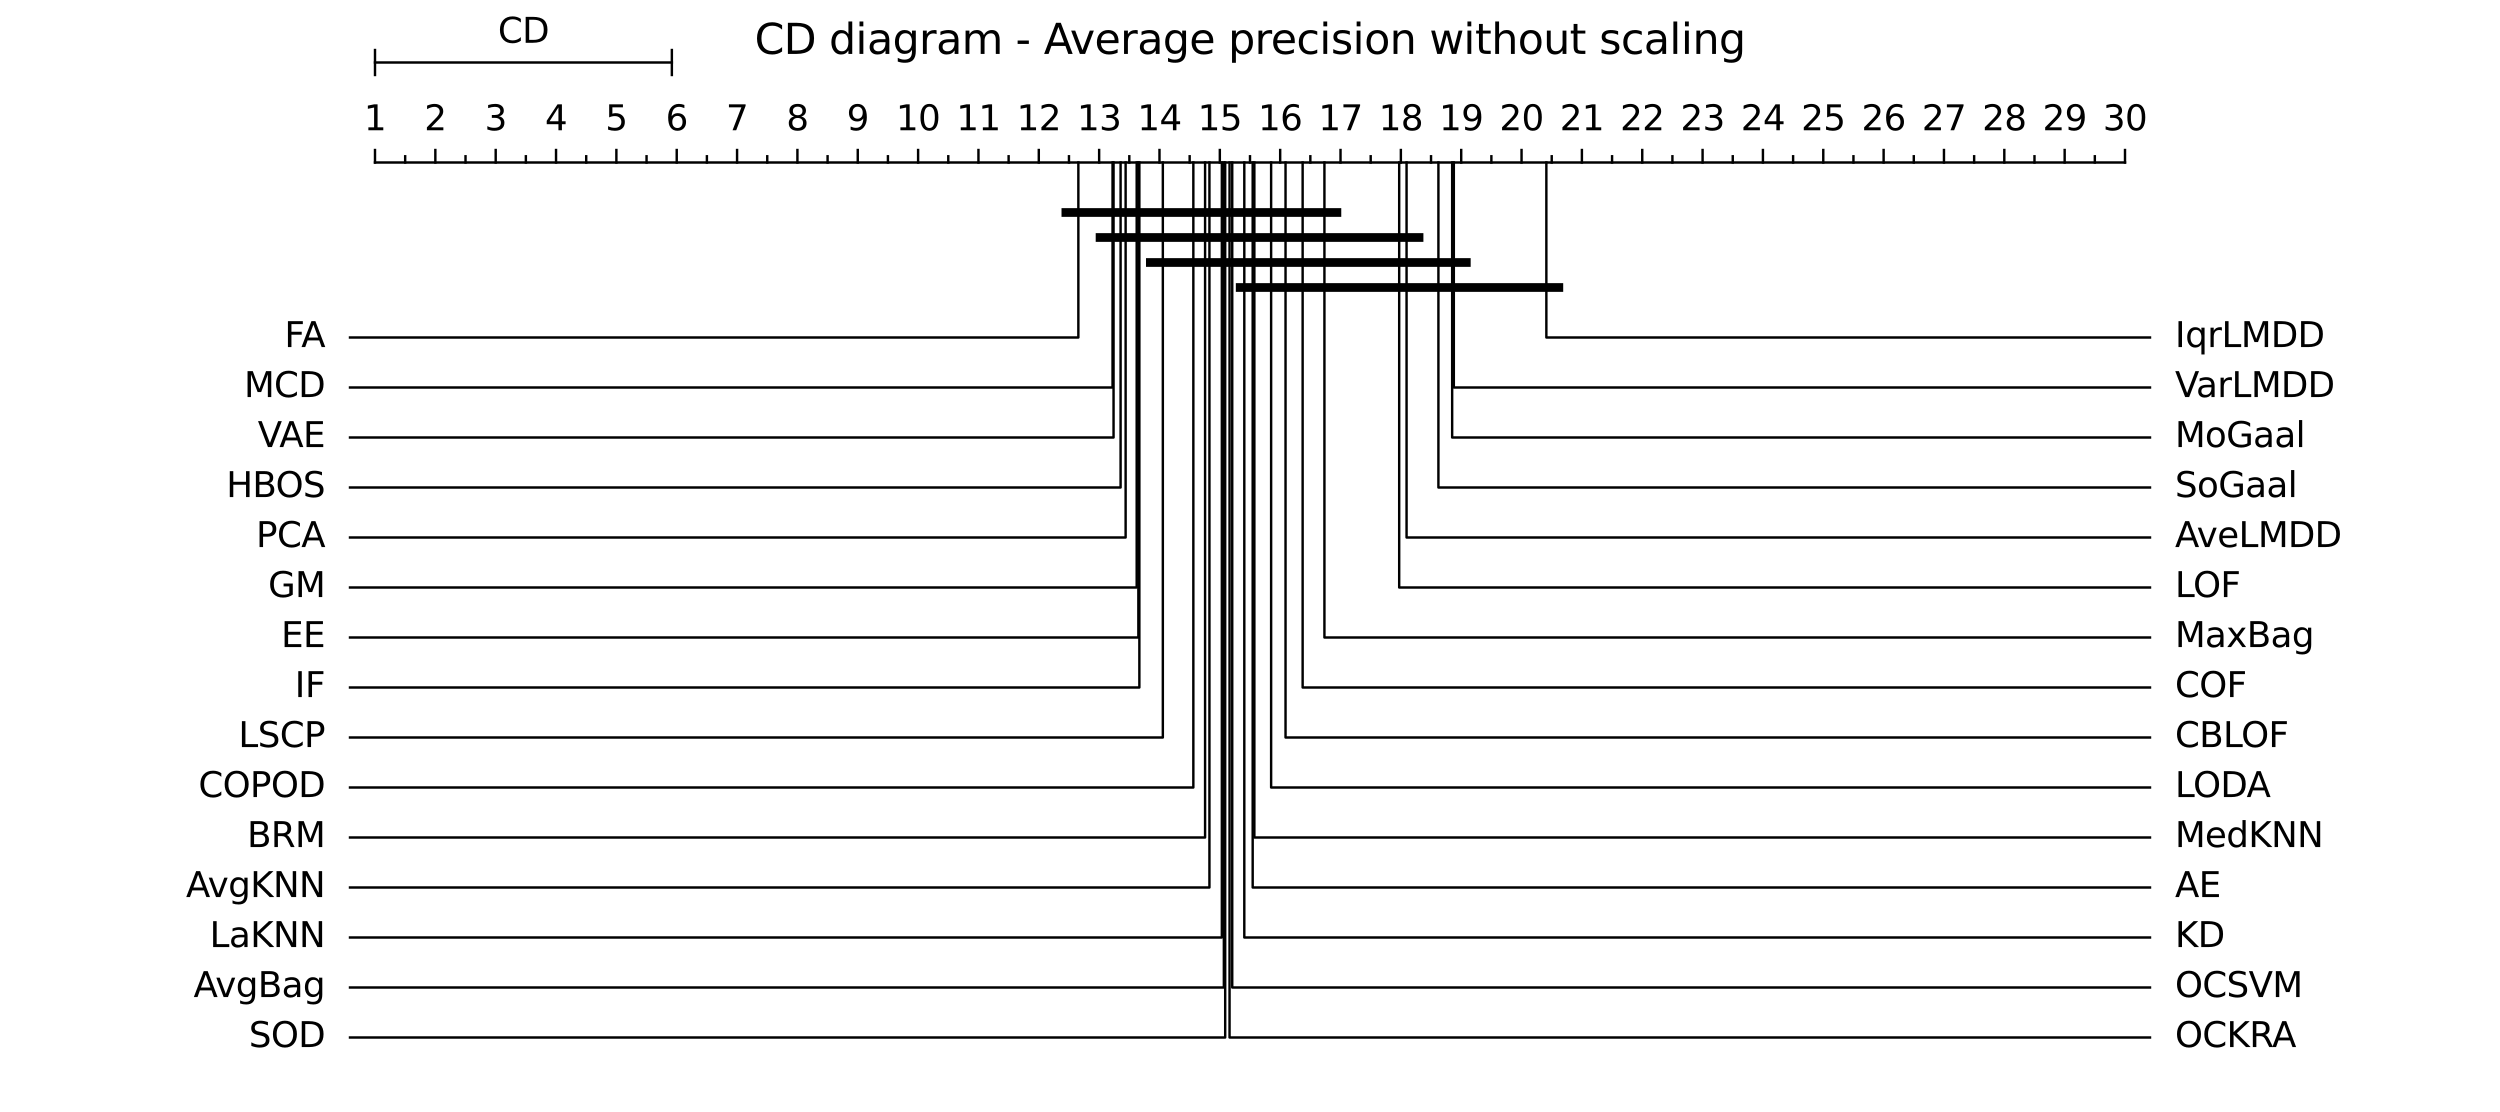<?xml version="1.0" encoding="utf-8" standalone="no"?>
<!DOCTYPE svg PUBLIC "-//W3C//DTD SVG 1.1//EN"
  "http://www.w3.org/Graphics/SVG/1.1/DTD/svg11.dtd">
<svg height="320.4pt" version="1.1" viewBox="0 0 720 320.4" width="720pt" xmlns="http://www.w3.org/2000/svg" xmlns:xlink="http://www.w3.org/1999/xlink">
 <defs>
  <style type="text/css">*{stroke-linecap:butt;stroke-linejoin:round;}</style>
 </defs>
 <g id="figure_1">
  <g id="patch_1">
   <path d="M 0 320.4 
L 720 320.4 
L 720 0 
L 0 0 
z
" style="fill:#ffffff;"/>
  </g>
  <g id="axes_1">
   <g id="line2d_1">
    <path clip-path="url(#pf0af02d0da)" d="M 0 0 
L 720 320.4 
" style="fill:none;stroke:#ffffff;stroke-linecap:square;stroke-width:1.5;"/>
   </g>
   <g id="line2d_2">
    <path clip-path="url(#pf0af02d0da)" d="M 108 46.8 
L 612 46.8 
" style="fill:none;stroke:#000000;stroke-linecap:square;stroke-width:0.7;"/>
   </g>
   <g id="line2d_3">
    <path clip-path="url(#pf0af02d0da)" d="M 108 43.2 
L 108 46.8 
" style="fill:none;stroke:#000000;stroke-linecap:square;stroke-width:0.7;"/>
   </g>
   <g id="line2d_4">
    <path clip-path="url(#pf0af02d0da)" d="M 116.69 45 
L 116.69 46.8 
" style="fill:none;stroke:#000000;stroke-linecap:square;stroke-width:0.7;"/>
   </g>
   <g id="line2d_5">
    <path clip-path="url(#pf0af02d0da)" d="M 125.379 43.2 
L 125.379 46.8 
" style="fill:none;stroke:#000000;stroke-linecap:square;stroke-width:0.7;"/>
   </g>
   <g id="line2d_6">
    <path clip-path="url(#pf0af02d0da)" d="M 134.069 45 
L 134.069 46.8 
" style="fill:none;stroke:#000000;stroke-linecap:square;stroke-width:0.7;"/>
   </g>
   <g id="line2d_7">
    <path clip-path="url(#pf0af02d0da)" d="M 142.759 43.2 
L 142.759 46.8 
" style="fill:none;stroke:#000000;stroke-linecap:square;stroke-width:0.7;"/>
   </g>
   <g id="line2d_8">
    <path clip-path="url(#pf0af02d0da)" d="M 151.448 45 
L 151.448 46.8 
" style="fill:none;stroke:#000000;stroke-linecap:square;stroke-width:0.7;"/>
   </g>
   <g id="line2d_9">
    <path clip-path="url(#pf0af02d0da)" d="M 160.138 43.2 
L 160.138 46.8 
" style="fill:none;stroke:#000000;stroke-linecap:square;stroke-width:0.7;"/>
   </g>
   <g id="line2d_10">
    <path clip-path="url(#pf0af02d0da)" d="M 168.828 45 
L 168.828 46.8 
" style="fill:none;stroke:#000000;stroke-linecap:square;stroke-width:0.7;"/>
   </g>
   <g id="line2d_11">
    <path clip-path="url(#pf0af02d0da)" d="M 177.517 43.2 
L 177.517 46.8 
" style="fill:none;stroke:#000000;stroke-linecap:square;stroke-width:0.7;"/>
   </g>
   <g id="line2d_12">
    <path clip-path="url(#pf0af02d0da)" d="M 186.207 45 
L 186.207 46.8 
" style="fill:none;stroke:#000000;stroke-linecap:square;stroke-width:0.7;"/>
   </g>
   <g id="line2d_13">
    <path clip-path="url(#pf0af02d0da)" d="M 194.897 43.2 
L 194.897 46.8 
" style="fill:none;stroke:#000000;stroke-linecap:square;stroke-width:0.7;"/>
   </g>
   <g id="line2d_14">
    <path clip-path="url(#pf0af02d0da)" d="M 203.586 45 
L 203.586 46.8 
" style="fill:none;stroke:#000000;stroke-linecap:square;stroke-width:0.7;"/>
   </g>
   <g id="line2d_15">
    <path clip-path="url(#pf0af02d0da)" d="M 212.276 43.2 
L 212.276 46.8 
" style="fill:none;stroke:#000000;stroke-linecap:square;stroke-width:0.7;"/>
   </g>
   <g id="line2d_16">
    <path clip-path="url(#pf0af02d0da)" d="M 220.966 45 
L 220.966 46.8 
" style="fill:none;stroke:#000000;stroke-linecap:square;stroke-width:0.7;"/>
   </g>
   <g id="line2d_17">
    <path clip-path="url(#pf0af02d0da)" d="M 229.655 43.2 
L 229.655 46.8 
" style="fill:none;stroke:#000000;stroke-linecap:square;stroke-width:0.7;"/>
   </g>
   <g id="line2d_18">
    <path clip-path="url(#pf0af02d0da)" d="M 238.345 45 
L 238.345 46.8 
" style="fill:none;stroke:#000000;stroke-linecap:square;stroke-width:0.7;"/>
   </g>
   <g id="line2d_19">
    <path clip-path="url(#pf0af02d0da)" d="M 247.034 43.2 
L 247.034 46.8 
" style="fill:none;stroke:#000000;stroke-linecap:square;stroke-width:0.7;"/>
   </g>
   <g id="line2d_20">
    <path clip-path="url(#pf0af02d0da)" d="M 255.724 45 
L 255.724 46.8 
" style="fill:none;stroke:#000000;stroke-linecap:square;stroke-width:0.7;"/>
   </g>
   <g id="line2d_21">
    <path clip-path="url(#pf0af02d0da)" d="M 264.414 43.2 
L 264.414 46.8 
" style="fill:none;stroke:#000000;stroke-linecap:square;stroke-width:0.7;"/>
   </g>
   <g id="line2d_22">
    <path clip-path="url(#pf0af02d0da)" d="M 273.103 45 
L 273.103 46.8 
" style="fill:none;stroke:#000000;stroke-linecap:square;stroke-width:0.7;"/>
   </g>
   <g id="line2d_23">
    <path clip-path="url(#pf0af02d0da)" d="M 281.793 43.2 
L 281.793 46.8 
" style="fill:none;stroke:#000000;stroke-linecap:square;stroke-width:0.7;"/>
   </g>
   <g id="line2d_24">
    <path clip-path="url(#pf0af02d0da)" d="M 290.483 45 
L 290.483 46.8 
" style="fill:none;stroke:#000000;stroke-linecap:square;stroke-width:0.7;"/>
   </g>
   <g id="line2d_25">
    <path clip-path="url(#pf0af02d0da)" d="M 299.172 43.2 
L 299.172 46.8 
" style="fill:none;stroke:#000000;stroke-linecap:square;stroke-width:0.7;"/>
   </g>
   <g id="line2d_26">
    <path clip-path="url(#pf0af02d0da)" d="M 307.862 45 
L 307.862 46.8 
" style="fill:none;stroke:#000000;stroke-linecap:square;stroke-width:0.7;"/>
   </g>
   <g id="line2d_27">
    <path clip-path="url(#pf0af02d0da)" d="M 316.552 43.2 
L 316.552 46.8 
" style="fill:none;stroke:#000000;stroke-linecap:square;stroke-width:0.7;"/>
   </g>
   <g id="line2d_28">
    <path clip-path="url(#pf0af02d0da)" d="M 325.241 45 
L 325.241 46.8 
" style="fill:none;stroke:#000000;stroke-linecap:square;stroke-width:0.7;"/>
   </g>
   <g id="line2d_29">
    <path clip-path="url(#pf0af02d0da)" d="M 333.931 43.2 
L 333.931 46.8 
" style="fill:none;stroke:#000000;stroke-linecap:square;stroke-width:0.7;"/>
   </g>
   <g id="line2d_30">
    <path clip-path="url(#pf0af02d0da)" d="M 342.621 45 
L 342.621 46.8 
" style="fill:none;stroke:#000000;stroke-linecap:square;stroke-width:0.7;"/>
   </g>
   <g id="line2d_31">
    <path clip-path="url(#pf0af02d0da)" d="M 351.31 43.2 
L 351.31 46.8 
" style="fill:none;stroke:#000000;stroke-linecap:square;stroke-width:0.7;"/>
   </g>
   <g id="line2d_32">
    <path clip-path="url(#pf0af02d0da)" d="M 360 45 
L 360 46.8 
" style="fill:none;stroke:#000000;stroke-linecap:square;stroke-width:0.7;"/>
   </g>
   <g id="line2d_33">
    <path clip-path="url(#pf0af02d0da)" d="M 368.69 43.2 
L 368.69 46.8 
" style="fill:none;stroke:#000000;stroke-linecap:square;stroke-width:0.7;"/>
   </g>
   <g id="line2d_34">
    <path clip-path="url(#pf0af02d0da)" d="M 377.379 45 
L 377.379 46.8 
" style="fill:none;stroke:#000000;stroke-linecap:square;stroke-width:0.7;"/>
   </g>
   <g id="line2d_35">
    <path clip-path="url(#pf0af02d0da)" d="M 386.069 43.2 
L 386.069 46.8 
" style="fill:none;stroke:#000000;stroke-linecap:square;stroke-width:0.7;"/>
   </g>
   <g id="line2d_36">
    <path clip-path="url(#pf0af02d0da)" d="M 394.759 45 
L 394.759 46.8 
" style="fill:none;stroke:#000000;stroke-linecap:square;stroke-width:0.7;"/>
   </g>
   <g id="line2d_37">
    <path clip-path="url(#pf0af02d0da)" d="M 403.448 43.2 
L 403.448 46.8 
" style="fill:none;stroke:#000000;stroke-linecap:square;stroke-width:0.7;"/>
   </g>
   <g id="line2d_38">
    <path clip-path="url(#pf0af02d0da)" d="M 412.138 45 
L 412.138 46.8 
" style="fill:none;stroke:#000000;stroke-linecap:square;stroke-width:0.7;"/>
   </g>
   <g id="line2d_39">
    <path clip-path="url(#pf0af02d0da)" d="M 420.828 43.2 
L 420.828 46.8 
" style="fill:none;stroke:#000000;stroke-linecap:square;stroke-width:0.7;"/>
   </g>
   <g id="line2d_40">
    <path clip-path="url(#pf0af02d0da)" d="M 429.517 45 
L 429.517 46.8 
" style="fill:none;stroke:#000000;stroke-linecap:square;stroke-width:0.7;"/>
   </g>
   <g id="line2d_41">
    <path clip-path="url(#pf0af02d0da)" d="M 438.207 43.2 
L 438.207 46.8 
" style="fill:none;stroke:#000000;stroke-linecap:square;stroke-width:0.7;"/>
   </g>
   <g id="line2d_42">
    <path clip-path="url(#pf0af02d0da)" d="M 446.897 45 
L 446.897 46.8 
" style="fill:none;stroke:#000000;stroke-linecap:square;stroke-width:0.7;"/>
   </g>
   <g id="line2d_43">
    <path clip-path="url(#pf0af02d0da)" d="M 455.586 43.2 
L 455.586 46.8 
" style="fill:none;stroke:#000000;stroke-linecap:square;stroke-width:0.7;"/>
   </g>
   <g id="line2d_44">
    <path clip-path="url(#pf0af02d0da)" d="M 464.276 45 
L 464.276 46.8 
" style="fill:none;stroke:#000000;stroke-linecap:square;stroke-width:0.7;"/>
   </g>
   <g id="line2d_45">
    <path clip-path="url(#pf0af02d0da)" d="M 472.966 43.2 
L 472.966 46.8 
" style="fill:none;stroke:#000000;stroke-linecap:square;stroke-width:0.7;"/>
   </g>
   <g id="line2d_46">
    <path clip-path="url(#pf0af02d0da)" d="M 481.655 45 
L 481.655 46.8 
" style="fill:none;stroke:#000000;stroke-linecap:square;stroke-width:0.7;"/>
   </g>
   <g id="line2d_47">
    <path clip-path="url(#pf0af02d0da)" d="M 490.345 43.2 
L 490.345 46.8 
" style="fill:none;stroke:#000000;stroke-linecap:square;stroke-width:0.7;"/>
   </g>
   <g id="line2d_48">
    <path clip-path="url(#pf0af02d0da)" d="M 499.034 45 
L 499.034 46.8 
" style="fill:none;stroke:#000000;stroke-linecap:square;stroke-width:0.7;"/>
   </g>
   <g id="line2d_49">
    <path clip-path="url(#pf0af02d0da)" d="M 507.724 43.2 
L 507.724 46.8 
" style="fill:none;stroke:#000000;stroke-linecap:square;stroke-width:0.7;"/>
   </g>
   <g id="line2d_50">
    <path clip-path="url(#pf0af02d0da)" d="M 516.414 45 
L 516.414 46.8 
" style="fill:none;stroke:#000000;stroke-linecap:square;stroke-width:0.7;"/>
   </g>
   <g id="line2d_51">
    <path clip-path="url(#pf0af02d0da)" d="M 525.103 43.2 
L 525.103 46.8 
" style="fill:none;stroke:#000000;stroke-linecap:square;stroke-width:0.7;"/>
   </g>
   <g id="line2d_52">
    <path clip-path="url(#pf0af02d0da)" d="M 533.793 45 
L 533.793 46.8 
" style="fill:none;stroke:#000000;stroke-linecap:square;stroke-width:0.7;"/>
   </g>
   <g id="line2d_53">
    <path clip-path="url(#pf0af02d0da)" d="M 542.483 43.2 
L 542.483 46.8 
" style="fill:none;stroke:#000000;stroke-linecap:square;stroke-width:0.7;"/>
   </g>
   <g id="line2d_54">
    <path clip-path="url(#pf0af02d0da)" d="M 551.172 45 
L 551.172 46.8 
" style="fill:none;stroke:#000000;stroke-linecap:square;stroke-width:0.7;"/>
   </g>
   <g id="line2d_55">
    <path clip-path="url(#pf0af02d0da)" d="M 559.862 43.2 
L 559.862 46.8 
" style="fill:none;stroke:#000000;stroke-linecap:square;stroke-width:0.7;"/>
   </g>
   <g id="line2d_56">
    <path clip-path="url(#pf0af02d0da)" d="M 568.552 45 
L 568.552 46.8 
" style="fill:none;stroke:#000000;stroke-linecap:square;stroke-width:0.7;"/>
   </g>
   <g id="line2d_57">
    <path clip-path="url(#pf0af02d0da)" d="M 577.241 43.2 
L 577.241 46.8 
" style="fill:none;stroke:#000000;stroke-linecap:square;stroke-width:0.7;"/>
   </g>
   <g id="line2d_58">
    <path clip-path="url(#pf0af02d0da)" d="M 585.931 45 
L 585.931 46.8 
" style="fill:none;stroke:#000000;stroke-linecap:square;stroke-width:0.7;"/>
   </g>
   <g id="line2d_59">
    <path clip-path="url(#pf0af02d0da)" d="M 594.621 43.2 
L 594.621 46.8 
" style="fill:none;stroke:#000000;stroke-linecap:square;stroke-width:0.7;"/>
   </g>
   <g id="line2d_60">
    <path clip-path="url(#pf0af02d0da)" d="M 603.31 45 
L 603.31 46.8 
" style="fill:none;stroke:#000000;stroke-linecap:square;stroke-width:0.7;"/>
   </g>
   <g id="line2d_61">
    <path clip-path="url(#pf0af02d0da)" d="M 612 43.2 
L 612 46.8 
" style="fill:none;stroke:#000000;stroke-linecap:square;stroke-width:0.7;"/>
   </g>
   <g id="line2d_62">
    <path clip-path="url(#pf0af02d0da)" d="M 310.566 46.8 
L 310.566 97.2 
L 100.8 97.2 
" style="fill:none;stroke:#000000;stroke-linecap:square;stroke-width:0.7;"/>
   </g>
   <g id="line2d_63">
    <path clip-path="url(#pf0af02d0da)" d="M 320.414 46.8 
L 320.414 111.6 
L 100.8 111.6 
" style="fill:none;stroke:#000000;stroke-linecap:square;stroke-width:0.7;"/>
   </g>
   <g id="line2d_64">
    <path clip-path="url(#pf0af02d0da)" d="M 320.703 46.8 
L 320.703 126 
L 100.8 126 
" style="fill:none;stroke:#000000;stroke-linecap:square;stroke-width:0.7;"/>
   </g>
   <g id="line2d_65">
    <path clip-path="url(#pf0af02d0da)" d="M 322.731 46.8 
L 322.731 140.4 
L 100.8 140.4 
" style="fill:none;stroke:#000000;stroke-linecap:square;stroke-width:0.7;"/>
   </g>
   <g id="line2d_66">
    <path clip-path="url(#pf0af02d0da)" d="M 324.179 46.8 
L 324.179 154.8 
L 100.8 154.8 
" style="fill:none;stroke:#000000;stroke-linecap:square;stroke-width:0.7;"/>
   </g>
   <g id="line2d_67">
    <path clip-path="url(#pf0af02d0da)" d="M 327.366 46.8 
L 327.366 169.2 
L 100.8 169.2 
" style="fill:none;stroke:#000000;stroke-linecap:square;stroke-width:0.7;"/>
   </g>
   <g id="line2d_68">
    <path clip-path="url(#pf0af02d0da)" d="M 327.848 46.8 
L 327.848 183.6 
L 100.8 183.6 
" style="fill:none;stroke:#000000;stroke-linecap:square;stroke-width:0.7;"/>
   </g>
   <g id="line2d_69">
    <path clip-path="url(#pf0af02d0da)" d="M 328.138 46.8 
L 328.138 198 
L 100.8 198 
" style="fill:none;stroke:#000000;stroke-linecap:square;stroke-width:0.7;"/>
   </g>
   <g id="line2d_70">
    <path clip-path="url(#pf0af02d0da)" d="M 334.897 46.8 
L 334.897 212.4 
L 100.8 212.4 
" style="fill:none;stroke:#000000;stroke-linecap:square;stroke-width:0.7;"/>
   </g>
   <g id="line2d_71">
    <path clip-path="url(#pf0af02d0da)" d="M 343.683 46.8 
L 343.683 226.8 
L 100.8 226.8 
" style="fill:none;stroke:#000000;stroke-linecap:square;stroke-width:0.7;"/>
   </g>
   <g id="line2d_72">
    <path clip-path="url(#pf0af02d0da)" d="M 347.062 46.8 
L 347.062 241.2 
L 100.8 241.2 
" style="fill:none;stroke:#000000;stroke-linecap:square;stroke-width:0.7;"/>
   </g>
   <g id="line2d_73">
    <path clip-path="url(#pf0af02d0da)" d="M 348.317 46.8 
L 348.317 255.6 
L 100.8 255.6 
" style="fill:none;stroke:#000000;stroke-linecap:square;stroke-width:0.7;"/>
   </g>
   <g id="line2d_74">
    <path clip-path="url(#pf0af02d0da)" d="M 351.89 46.8 
L 351.89 270 
L 100.8 270 
" style="fill:none;stroke:#000000;stroke-linecap:square;stroke-width:0.7;"/>
   </g>
   <g id="line2d_75">
    <path clip-path="url(#pf0af02d0da)" d="M 352.469 46.8 
L 352.469 284.4 
L 100.8 284.4 
" style="fill:none;stroke:#000000;stroke-linecap:square;stroke-width:0.7;"/>
   </g>
   <g id="line2d_76">
    <path clip-path="url(#pf0af02d0da)" d="M 352.855 46.8 
L 352.855 298.8 
L 100.8 298.8 
" style="fill:none;stroke:#000000;stroke-linecap:square;stroke-width:0.7;"/>
   </g>
   <g id="line2d_77">
    <path clip-path="url(#pf0af02d0da)" d="M 354.11 46.8 
L 354.11 298.8 
L 619.2 298.8 
" style="fill:none;stroke:#000000;stroke-linecap:square;stroke-width:0.7;"/>
   </g>
   <g id="line2d_78">
    <path clip-path="url(#pf0af02d0da)" d="M 354.883 46.8 
L 354.883 284.4 
L 619.2 284.4 
" style="fill:none;stroke:#000000;stroke-linecap:square;stroke-width:0.7;"/>
   </g>
   <g id="line2d_79">
    <path clip-path="url(#pf0af02d0da)" d="M 358.359 46.8 
L 358.359 270 
L 619.2 270 
" style="fill:none;stroke:#000000;stroke-linecap:square;stroke-width:0.7;"/>
   </g>
   <g id="line2d_80">
    <path clip-path="url(#pf0af02d0da)" d="M 360.772 46.8 
L 360.772 255.6 
L 619.2 255.6 
" style="fill:none;stroke:#000000;stroke-linecap:square;stroke-width:0.7;"/>
   </g>
   <g id="line2d_81">
    <path clip-path="url(#pf0af02d0da)" d="M 361.255 46.8 
L 361.255 241.2 
L 619.2 241.2 
" style="fill:none;stroke:#000000;stroke-linecap:square;stroke-width:0.7;"/>
   </g>
   <g id="line2d_82">
    <path clip-path="url(#pf0af02d0da)" d="M 366.083 46.8 
L 366.083 226.8 
L 619.2 226.8 
" style="fill:none;stroke:#000000;stroke-linecap:square;stroke-width:0.7;"/>
   </g>
   <g id="line2d_83">
    <path clip-path="url(#pf0af02d0da)" d="M 370.234 46.8 
L 370.234 212.4 
L 619.2 212.4 
" style="fill:none;stroke:#000000;stroke-linecap:square;stroke-width:0.7;"/>
   </g>
   <g id="line2d_84">
    <path clip-path="url(#pf0af02d0da)" d="M 375.159 46.8 
L 375.159 198 
L 619.2 198 
" style="fill:none;stroke:#000000;stroke-linecap:square;stroke-width:0.7;"/>
   </g>
   <g id="line2d_85">
    <path clip-path="url(#pf0af02d0da)" d="M 381.434 46.8 
L 381.434 183.6 
L 619.2 183.6 
" style="fill:none;stroke:#000000;stroke-linecap:square;stroke-width:0.7;"/>
   </g>
   <g id="line2d_86">
    <path clip-path="url(#pf0af02d0da)" d="M 402.966 46.8 
L 402.966 169.2 
L 619.2 169.2 
" style="fill:none;stroke:#000000;stroke-linecap:square;stroke-width:0.7;"/>
   </g>
   <g id="line2d_87">
    <path clip-path="url(#pf0af02d0da)" d="M 405.09 46.8 
L 405.09 154.8 
L 619.2 154.8 
" style="fill:none;stroke:#000000;stroke-linecap:square;stroke-width:0.7;"/>
   </g>
   <g id="line2d_88">
    <path clip-path="url(#pf0af02d0da)" d="M 414.262 46.8 
L 414.262 140.4 
L 619.2 140.4 
" style="fill:none;stroke:#000000;stroke-linecap:square;stroke-width:0.7;"/>
   </g>
   <g id="line2d_89">
    <path clip-path="url(#pf0af02d0da)" d="M 418.221 46.8 
L 418.221 126 
L 619.2 126 
" style="fill:none;stroke:#000000;stroke-linecap:square;stroke-width:0.7;"/>
   </g>
   <g id="line2d_90">
    <path clip-path="url(#pf0af02d0da)" d="M 418.703 46.8 
L 418.703 111.6 
L 619.2 111.6 
" style="fill:none;stroke:#000000;stroke-linecap:square;stroke-width:0.7;"/>
   </g>
   <g id="line2d_91">
    <path clip-path="url(#pf0af02d0da)" d="M 445.352 46.8 
L 445.352 97.2 
L 619.2 97.2 
" style="fill:none;stroke:#000000;stroke-linecap:square;stroke-width:0.7;"/>
   </g>
   <g id="line2d_92">
    <path clip-path="url(#pf0af02d0da)" d="M 108 18 
L 193.496 18 
" style="fill:none;stroke:#000000;stroke-linecap:square;stroke-width:0.7;"/>
   </g>
   <g id="line2d_93">
    <path clip-path="url(#pf0af02d0da)" d="M 108 21.6 
L 108 14.4 
" style="fill:none;stroke:#000000;stroke-linecap:square;stroke-width:0.7;"/>
   </g>
   <g id="line2d_94">
    <path clip-path="url(#pf0af02d0da)" d="M 193.496 21.6 
L 193.496 14.4 
" style="fill:none;stroke:#000000;stroke-linecap:square;stroke-width:0.7;"/>
   </g>
   <g id="line2d_95">
    <path clip-path="url(#pf0af02d0da)" d="M 306.966 61.2 
L 385.034 61.2 
" style="fill:none;stroke:#000000;stroke-linecap:square;stroke-width:2.5;"/>
   </g>
   <g id="line2d_96">
    <path clip-path="url(#pf0af02d0da)" d="M 316.814 68.4 
L 408.69 68.4 
" style="fill:none;stroke:#000000;stroke-linecap:square;stroke-width:2.5;"/>
   </g>
   <g id="line2d_97">
    <path clip-path="url(#pf0af02d0da)" d="M 331.297 75.6 
L 422.303 75.6 
" style="fill:none;stroke:#000000;stroke-linecap:square;stroke-width:2.5;"/>
   </g>
   <g id="line2d_98">
    <path clip-path="url(#pf0af02d0da)" d="M 357.172 82.8 
L 448.952 82.8 
" style="fill:none;stroke:#000000;stroke-linecap:square;stroke-width:2.5;"/>
   </g>
   <g id="text_1">
    <!-- 1 -->
    <g transform="translate(104.819 37.52)scale(0.1 -0.1)">
     <defs>
      <path d="M 794 531 
L 1825 531 
L 1825 4091 
L 703 3866 
L 703 4441 
L 1819 4666 
L 2450 4666 
L 2450 531 
L 3481 531 
L 3481 0 
L 794 0 
L 794 531 
z
" id="DejaVuSans-31" transform="scale(0.016)"/>
     </defs>
     <use xlink:href="#DejaVuSans-31"/>
    </g>
   </g>
   <g id="text_2">
    <!-- 2 -->
    <g transform="translate(122.198 37.52)scale(0.1 -0.1)">
     <defs>
      <path d="M 1228 531 
L 3431 531 
L 3431 0 
L 469 0 
L 469 531 
Q 828 903 1448 1529 
Q 2069 2156 2228 2338 
Q 2531 2678 2651 2914 
Q 2772 3150 2772 3378 
Q 2772 3750 2511 3984 
Q 2250 4219 1831 4219 
Q 1534 4219 1204 4116 
Q 875 4013 500 3803 
L 500 4441 
Q 881 4594 1212 4672 
Q 1544 4750 1819 4750 
Q 2544 4750 2975 4387 
Q 3406 4025 3406 3419 
Q 3406 3131 3298 2873 
Q 3191 2616 2906 2266 
Q 2828 2175 2409 1742 
Q 1991 1309 1228 531 
z
" id="DejaVuSans-32" transform="scale(0.016)"/>
     </defs>
     <use xlink:href="#DejaVuSans-32"/>
    </g>
   </g>
   <g id="text_3">
    <!-- 3 -->
    <g transform="translate(139.577 37.52)scale(0.1 -0.1)">
     <defs>
      <path d="M 2597 2516 
Q 3050 2419 3304 2112 
Q 3559 1806 3559 1356 
Q 3559 666 3084 287 
Q 2609 -91 1734 -91 
Q 1441 -91 1130 -33 
Q 819 25 488 141 
L 488 750 
Q 750 597 1062 519 
Q 1375 441 1716 441 
Q 2309 441 2620 675 
Q 2931 909 2931 1356 
Q 2931 1769 2642 2001 
Q 2353 2234 1838 2234 
L 1294 2234 
L 1294 2753 
L 1863 2753 
Q 2328 2753 2575 2939 
Q 2822 3125 2822 3475 
Q 2822 3834 2567 4026 
Q 2313 4219 1838 4219 
Q 1578 4219 1281 4162 
Q 984 4106 628 3988 
L 628 4550 
Q 988 4650 1302 4700 
Q 1616 4750 1894 4750 
Q 2613 4750 3031 4423 
Q 3450 4097 3450 3541 
Q 3450 3153 3228 2886 
Q 3006 2619 2597 2516 
z
" id="DejaVuSans-33" transform="scale(0.016)"/>
     </defs>
     <use xlink:href="#DejaVuSans-33"/>
    </g>
   </g>
   <g id="text_4">
    <!-- 4 -->
    <g transform="translate(156.957 37.52)scale(0.1 -0.1)">
     <defs>
      <path d="M 2419 4116 
L 825 1625 
L 2419 1625 
L 2419 4116 
z
M 2253 4666 
L 3047 4666 
L 3047 1625 
L 3713 1625 
L 3713 1100 
L 3047 1100 
L 3047 0 
L 2419 0 
L 2419 1100 
L 313 1100 
L 313 1709 
L 2253 4666 
z
" id="DejaVuSans-34" transform="scale(0.016)"/>
     </defs>
     <use xlink:href="#DejaVuSans-34"/>
    </g>
   </g>
   <g id="text_5">
    <!-- 5 -->
    <g transform="translate(174.336 37.52)scale(0.1 -0.1)">
     <defs>
      <path d="M 691 4666 
L 3169 4666 
L 3169 4134 
L 1269 4134 
L 1269 2991 
Q 1406 3038 1543 3061 
Q 1681 3084 1819 3084 
Q 2600 3084 3056 2656 
Q 3513 2228 3513 1497 
Q 3513 744 3044 326 
Q 2575 -91 1722 -91 
Q 1428 -91 1123 -41 
Q 819 9 494 109 
L 494 744 
Q 775 591 1075 516 
Q 1375 441 1709 441 
Q 2250 441 2565 725 
Q 2881 1009 2881 1497 
Q 2881 1984 2565 2268 
Q 2250 2553 1709 2553 
Q 1456 2553 1204 2497 
Q 953 2441 691 2322 
L 691 4666 
z
" id="DejaVuSans-35" transform="scale(0.016)"/>
     </defs>
     <use xlink:href="#DejaVuSans-35"/>
    </g>
   </g>
   <g id="text_6">
    <!-- 6 -->
    <g transform="translate(191.715 37.52)scale(0.1 -0.1)">
     <defs>
      <path d="M 2113 2584 
Q 1688 2584 1439 2293 
Q 1191 2003 1191 1497 
Q 1191 994 1439 701 
Q 1688 409 2113 409 
Q 2538 409 2786 701 
Q 3034 994 3034 1497 
Q 3034 2003 2786 2293 
Q 2538 2584 2113 2584 
z
M 3366 4563 
L 3366 3988 
Q 3128 4100 2886 4159 
Q 2644 4219 2406 4219 
Q 1781 4219 1451 3797 
Q 1122 3375 1075 2522 
Q 1259 2794 1537 2939 
Q 1816 3084 2150 3084 
Q 2853 3084 3261 2657 
Q 3669 2231 3669 1497 
Q 3669 778 3244 343 
Q 2819 -91 2113 -91 
Q 1303 -91 875 529 
Q 447 1150 447 2328 
Q 447 3434 972 4092 
Q 1497 4750 2381 4750 
Q 2619 4750 2861 4703 
Q 3103 4656 3366 4563 
z
" id="DejaVuSans-36" transform="scale(0.016)"/>
     </defs>
     <use xlink:href="#DejaVuSans-36"/>
    </g>
   </g>
   <g id="text_7">
    <!-- 7 -->
    <g transform="translate(209.095 37.52)scale(0.1 -0.1)">
     <defs>
      <path d="M 525 4666 
L 3525 4666 
L 3525 4397 
L 1831 0 
L 1172 0 
L 2766 4134 
L 525 4134 
L 525 4666 
z
" id="DejaVuSans-37" transform="scale(0.016)"/>
     </defs>
     <use xlink:href="#DejaVuSans-37"/>
    </g>
   </g>
   <g id="text_8">
    <!-- 8 -->
    <g transform="translate(226.474 37.52)scale(0.1 -0.1)">
     <defs>
      <path d="M 2034 2216 
Q 1584 2216 1326 1975 
Q 1069 1734 1069 1313 
Q 1069 891 1326 650 
Q 1584 409 2034 409 
Q 2484 409 2743 651 
Q 3003 894 3003 1313 
Q 3003 1734 2745 1975 
Q 2488 2216 2034 2216 
z
M 1403 2484 
Q 997 2584 770 2862 
Q 544 3141 544 3541 
Q 544 4100 942 4425 
Q 1341 4750 2034 4750 
Q 2731 4750 3128 4425 
Q 3525 4100 3525 3541 
Q 3525 3141 3298 2862 
Q 3072 2584 2669 2484 
Q 3125 2378 3379 2068 
Q 3634 1759 3634 1313 
Q 3634 634 3220 271 
Q 2806 -91 2034 -91 
Q 1263 -91 848 271 
Q 434 634 434 1313 
Q 434 1759 690 2068 
Q 947 2378 1403 2484 
z
M 1172 3481 
Q 1172 3119 1398 2916 
Q 1625 2713 2034 2713 
Q 2441 2713 2670 2916 
Q 2900 3119 2900 3481 
Q 2900 3844 2670 4047 
Q 2441 4250 2034 4250 
Q 1625 4250 1398 4047 
Q 1172 3844 1172 3481 
z
" id="DejaVuSans-38" transform="scale(0.016)"/>
     </defs>
     <use xlink:href="#DejaVuSans-38"/>
    </g>
   </g>
   <g id="text_9">
    <!-- 9 -->
    <g transform="translate(243.853 37.52)scale(0.1 -0.1)">
     <defs>
      <path d="M 703 97 
L 703 672 
Q 941 559 1184 500 
Q 1428 441 1663 441 
Q 2288 441 2617 861 
Q 2947 1281 2994 2138 
Q 2813 1869 2534 1725 
Q 2256 1581 1919 1581 
Q 1219 1581 811 2004 
Q 403 2428 403 3163 
Q 403 3881 828 4315 
Q 1253 4750 1959 4750 
Q 2769 4750 3195 4129 
Q 3622 3509 3622 2328 
Q 3622 1225 3098 567 
Q 2575 -91 1691 -91 
Q 1453 -91 1209 -44 
Q 966 3 703 97 
z
M 1959 2075 
Q 2384 2075 2632 2365 
Q 2881 2656 2881 3163 
Q 2881 3666 2632 3958 
Q 2384 4250 1959 4250 
Q 1534 4250 1286 3958 
Q 1038 3666 1038 3163 
Q 1038 2656 1286 2365 
Q 1534 2075 1959 2075 
z
" id="DejaVuSans-39" transform="scale(0.016)"/>
     </defs>
     <use xlink:href="#DejaVuSans-39"/>
    </g>
   </g>
   <g id="text_10">
    <!-- 10 -->
    <g transform="translate(258.051 37.52)scale(0.1 -0.1)">
     <defs>
      <path d="M 2034 4250 
Q 1547 4250 1301 3770 
Q 1056 3291 1056 2328 
Q 1056 1369 1301 889 
Q 1547 409 2034 409 
Q 2525 409 2770 889 
Q 3016 1369 3016 2328 
Q 3016 3291 2770 3770 
Q 2525 4250 2034 4250 
z
M 2034 4750 
Q 2819 4750 3233 4129 
Q 3647 3509 3647 2328 
Q 3647 1150 3233 529 
Q 2819 -91 2034 -91 
Q 1250 -91 836 529 
Q 422 1150 422 2328 
Q 422 3509 836 4129 
Q 1250 4750 2034 4750 
z
" id="DejaVuSans-30" transform="scale(0.016)"/>
     </defs>
     <use xlink:href="#DejaVuSans-31"/>
     <use x="63.623" xlink:href="#DejaVuSans-30"/>
    </g>
   </g>
   <g id="text_11">
    <!-- 11 -->
    <g transform="translate(275.431 37.52)scale(0.1 -0.1)">
     <use xlink:href="#DejaVuSans-31"/>
     <use x="63.623" xlink:href="#DejaVuSans-31"/>
    </g>
   </g>
   <g id="text_12">
    <!-- 12 -->
    <g transform="translate(292.81 37.52)scale(0.1 -0.1)">
     <use xlink:href="#DejaVuSans-31"/>
     <use x="63.623" xlink:href="#DejaVuSans-32"/>
    </g>
   </g>
   <g id="text_13">
    <!-- 13 -->
    <g transform="translate(310.189 37.52)scale(0.1 -0.1)">
     <use xlink:href="#DejaVuSans-31"/>
     <use x="63.623" xlink:href="#DejaVuSans-33"/>
    </g>
   </g>
   <g id="text_14">
    <!-- 14 -->
    <g transform="translate(327.569 37.52)scale(0.1 -0.1)">
     <use xlink:href="#DejaVuSans-31"/>
     <use x="63.623" xlink:href="#DejaVuSans-34"/>
    </g>
   </g>
   <g id="text_15">
    <!-- 15 -->
    <g transform="translate(344.948 37.52)scale(0.1 -0.1)">
     <use xlink:href="#DejaVuSans-31"/>
     <use x="63.623" xlink:href="#DejaVuSans-35"/>
    </g>
   </g>
   <g id="text_16">
    <!-- 16 -->
    <g transform="translate(362.327 37.52)scale(0.1 -0.1)">
     <use xlink:href="#DejaVuSans-31"/>
     <use x="63.623" xlink:href="#DejaVuSans-36"/>
    </g>
   </g>
   <g id="text_17">
    <!-- 17 -->
    <g transform="translate(379.706 37.52)scale(0.1 -0.1)">
     <use xlink:href="#DejaVuSans-31"/>
     <use x="63.623" xlink:href="#DejaVuSans-37"/>
    </g>
   </g>
   <g id="text_18">
    <!-- 18 -->
    <g transform="translate(397.086 37.52)scale(0.1 -0.1)">
     <use xlink:href="#DejaVuSans-31"/>
     <use x="63.623" xlink:href="#DejaVuSans-38"/>
    </g>
   </g>
   <g id="text_19">
    <!-- 19 -->
    <g transform="translate(414.465 37.52)scale(0.1 -0.1)">
     <use xlink:href="#DejaVuSans-31"/>
     <use x="63.623" xlink:href="#DejaVuSans-39"/>
    </g>
   </g>
   <g id="text_20">
    <!-- 20 -->
    <g transform="translate(431.844 37.52)scale(0.1 -0.1)">
     <use xlink:href="#DejaVuSans-32"/>
     <use x="63.623" xlink:href="#DejaVuSans-30"/>
    </g>
   </g>
   <g id="text_21">
    <!-- 21 -->
    <g transform="translate(449.224 37.52)scale(0.1 -0.1)">
     <use xlink:href="#DejaVuSans-32"/>
     <use x="63.623" xlink:href="#DejaVuSans-31"/>
    </g>
   </g>
   <g id="text_22">
    <!-- 22 -->
    <g transform="translate(466.603 37.52)scale(0.1 -0.1)">
     <use xlink:href="#DejaVuSans-32"/>
     <use x="63.623" xlink:href="#DejaVuSans-32"/>
    </g>
   </g>
   <g id="text_23">
    <!-- 23 -->
    <g transform="translate(483.982 37.52)scale(0.1 -0.1)">
     <use xlink:href="#DejaVuSans-32"/>
     <use x="63.623" xlink:href="#DejaVuSans-33"/>
    </g>
   </g>
   <g id="text_24">
    <!-- 24 -->
    <g transform="translate(501.362 37.52)scale(0.1 -0.1)">
     <use xlink:href="#DejaVuSans-32"/>
     <use x="63.623" xlink:href="#DejaVuSans-34"/>
    </g>
   </g>
   <g id="text_25">
    <!-- 25 -->
    <g transform="translate(518.741 37.52)scale(0.1 -0.1)">
     <use xlink:href="#DejaVuSans-32"/>
     <use x="63.623" xlink:href="#DejaVuSans-35"/>
    </g>
   </g>
   <g id="text_26">
    <!-- 26 -->
    <g transform="translate(536.12 37.52)scale(0.1 -0.1)">
     <use xlink:href="#DejaVuSans-32"/>
     <use x="63.623" xlink:href="#DejaVuSans-36"/>
    </g>
   </g>
   <g id="text_27">
    <!-- 27 -->
    <g transform="translate(553.5 37.52)scale(0.1 -0.1)">
     <use xlink:href="#DejaVuSans-32"/>
     <use x="63.623" xlink:href="#DejaVuSans-37"/>
    </g>
   </g>
   <g id="text_28">
    <!-- 28 -->
    <g transform="translate(570.879 37.52)scale(0.1 -0.1)">
     <use xlink:href="#DejaVuSans-32"/>
     <use x="63.623" xlink:href="#DejaVuSans-38"/>
    </g>
   </g>
   <g id="text_29">
    <!-- 29 -->
    <g transform="translate(588.258 37.52)scale(0.1 -0.1)">
     <use xlink:href="#DejaVuSans-32"/>
     <use x="63.623" xlink:href="#DejaVuSans-39"/>
    </g>
   </g>
   <g id="text_30">
    <!-- 30 -->
    <g transform="translate(605.638 37.52)scale(0.1 -0.1)">
     <use xlink:href="#DejaVuSans-33"/>
     <use x="63.623" xlink:href="#DejaVuSans-30"/>
    </g>
   </g>
   <g id="text_31">
    <!-- FA -->
    <g transform="translate(81.92 99.959)scale(0.1 -0.1)">
     <defs>
      <path d="M 628 4666 
L 3309 4666 
L 3309 4134 
L 1259 4134 
L 1259 2759 
L 3109 2759 
L 3109 2228 
L 1259 2228 
L 1259 0 
L 628 0 
L 628 4666 
z
" id="DejaVuSans-46" transform="scale(0.016)"/>
      <path d="M 2188 4044 
L 1331 1722 
L 3047 1722 
L 2188 4044 
z
M 1831 4666 
L 2547 4666 
L 4325 0 
L 3669 0 
L 3244 1197 
L 1141 1197 
L 716 0 
L 50 0 
L 1831 4666 
z
" id="DejaVuSans-41" transform="scale(0.016)"/>
     </defs>
     <use xlink:href="#DejaVuSans-46"/>
     <use x="48.395" xlink:href="#DejaVuSans-41"/>
    </g>
   </g>
   <g id="text_32">
    <!-- MCD -->
    <g transform="translate(70.289 114.359)scale(0.1 -0.1)">
     <defs>
      <path d="M 628 4666 
L 1569 4666 
L 2759 1491 
L 3956 4666 
L 4897 4666 
L 4897 0 
L 4281 0 
L 4281 4097 
L 3078 897 
L 2444 897 
L 1241 4097 
L 1241 0 
L 628 0 
L 628 4666 
z
" id="DejaVuSans-4d" transform="scale(0.016)"/>
      <path d="M 4122 4306 
L 4122 3641 
Q 3803 3938 3442 4084 
Q 3081 4231 2675 4231 
Q 1875 4231 1450 3742 
Q 1025 3253 1025 2328 
Q 1025 1406 1450 917 
Q 1875 428 2675 428 
Q 3081 428 3442 575 
Q 3803 722 4122 1019 
L 4122 359 
Q 3791 134 3420 21 
Q 3050 -91 2638 -91 
Q 1578 -91 968 557 
Q 359 1206 359 2328 
Q 359 3453 968 4101 
Q 1578 4750 2638 4750 
Q 3056 4750 3426 4639 
Q 3797 4528 4122 4306 
z
" id="DejaVuSans-43" transform="scale(0.016)"/>
      <path d="M 1259 4147 
L 1259 519 
L 2022 519 
Q 2988 519 3436 956 
Q 3884 1394 3884 2338 
Q 3884 3275 3436 3711 
Q 2988 4147 2022 4147 
L 1259 4147 
z
M 628 4666 
L 1925 4666 
Q 3281 4666 3915 4102 
Q 4550 3538 4550 2338 
Q 4550 1131 3912 565 
Q 3275 0 1925 0 
L 628 0 
L 628 4666 
z
" id="DejaVuSans-44" transform="scale(0.016)"/>
     </defs>
     <use xlink:href="#DejaVuSans-4d"/>
     <use x="86.279" xlink:href="#DejaVuSans-43"/>
     <use x="156.104" xlink:href="#DejaVuSans-44"/>
    </g>
   </g>
   <g id="text_33">
    <!-- VAE -->
    <g transform="translate(74.237 128.759)scale(0.1 -0.1)">
     <defs>
      <path d="M 1831 0 
L 50 4666 
L 709 4666 
L 2188 738 
L 3669 4666 
L 4325 4666 
L 2547 0 
L 1831 0 
z
" id="DejaVuSans-56" transform="scale(0.016)"/>
      <path d="M 628 4666 
L 3578 4666 
L 3578 4134 
L 1259 4134 
L 1259 2753 
L 3481 2753 
L 3481 2222 
L 1259 2222 
L 1259 531 
L 3634 531 
L 3634 0 
L 628 0 
L 628 4666 
z
" id="DejaVuSans-45" transform="scale(0.016)"/>
     </defs>
     <use xlink:href="#DejaVuSans-56"/>
     <use x="62.033" xlink:href="#DejaVuSans-41"/>
     <use x="130.441" xlink:href="#DejaVuSans-45"/>
    </g>
   </g>
   <g id="text_34">
    <!-- HBOS -->
    <g transform="translate(65.173 143.159)scale(0.1 -0.1)">
     <defs>
      <path d="M 628 4666 
L 1259 4666 
L 1259 2753 
L 3553 2753 
L 3553 4666 
L 4184 4666 
L 4184 0 
L 3553 0 
L 3553 2222 
L 1259 2222 
L 1259 0 
L 628 0 
L 628 4666 
z
" id="DejaVuSans-48" transform="scale(0.016)"/>
      <path d="M 1259 2228 
L 1259 519 
L 2272 519 
Q 2781 519 3026 730 
Q 3272 941 3272 1375 
Q 3272 1813 3026 2020 
Q 2781 2228 2272 2228 
L 1259 2228 
z
M 1259 4147 
L 1259 2741 
L 2194 2741 
Q 2656 2741 2882 2914 
Q 3109 3088 3109 3444 
Q 3109 3797 2882 3972 
Q 2656 4147 2194 4147 
L 1259 4147 
z
M 628 4666 
L 2241 4666 
Q 2963 4666 3353 4366 
Q 3744 4066 3744 3513 
Q 3744 3084 3544 2831 
Q 3344 2578 2956 2516 
Q 3422 2416 3680 2098 
Q 3938 1781 3938 1306 
Q 3938 681 3513 340 
Q 3088 0 2303 0 
L 628 0 
L 628 4666 
z
" id="DejaVuSans-42" transform="scale(0.016)"/>
      <path d="M 2522 4238 
Q 1834 4238 1429 3725 
Q 1025 3213 1025 2328 
Q 1025 1447 1429 934 
Q 1834 422 2522 422 
Q 3209 422 3611 934 
Q 4013 1447 4013 2328 
Q 4013 3213 3611 3725 
Q 3209 4238 2522 4238 
z
M 2522 4750 
Q 3503 4750 4090 4092 
Q 4678 3434 4678 2328 
Q 4678 1225 4090 567 
Q 3503 -91 2522 -91 
Q 1538 -91 948 565 
Q 359 1222 359 2328 
Q 359 3434 948 4092 
Q 1538 4750 2522 4750 
z
" id="DejaVuSans-4f" transform="scale(0.016)"/>
      <path d="M 3425 4513 
L 3425 3897 
Q 3066 4069 2747 4153 
Q 2428 4238 2131 4238 
Q 1616 4238 1336 4038 
Q 1056 3838 1056 3469 
Q 1056 3159 1242 3001 
Q 1428 2844 1947 2747 
L 2328 2669 
Q 3034 2534 3370 2195 
Q 3706 1856 3706 1288 
Q 3706 609 3251 259 
Q 2797 -91 1919 -91 
Q 1588 -91 1214 -16 
Q 841 59 441 206 
L 441 856 
Q 825 641 1194 531 
Q 1563 422 1919 422 
Q 2459 422 2753 634 
Q 3047 847 3047 1241 
Q 3047 1584 2836 1778 
Q 2625 1972 2144 2069 
L 1759 2144 
Q 1053 2284 737 2584 
Q 422 2884 422 3419 
Q 422 4038 858 4394 
Q 1294 4750 2059 4750 
Q 2388 4750 2728 4690 
Q 3069 4631 3425 4513 
z
" id="DejaVuSans-53" transform="scale(0.016)"/>
     </defs>
     <use xlink:href="#DejaVuSans-48"/>
     <use x="75.195" xlink:href="#DejaVuSans-42"/>
     <use x="142.049" xlink:href="#DejaVuSans-4f"/>
     <use x="220.76" xlink:href="#DejaVuSans-53"/>
    </g>
   </g>
   <g id="text_35">
    <!-- PCA -->
    <g transform="translate(73.747 157.559)scale(0.1 -0.1)">
     <defs>
      <path d="M 1259 4147 
L 1259 2394 
L 2053 2394 
Q 2494 2394 2734 2622 
Q 2975 2850 2975 3272 
Q 2975 3691 2734 3919 
Q 2494 4147 2053 4147 
L 1259 4147 
z
M 628 4666 
L 2053 4666 
Q 2838 4666 3239 4311 
Q 3641 3956 3641 3272 
Q 3641 2581 3239 2228 
Q 2838 1875 2053 1875 
L 1259 1875 
L 1259 0 
L 628 0 
L 628 4666 
z
" id="DejaVuSans-50" transform="scale(0.016)"/>
     </defs>
     <use xlink:href="#DejaVuSans-50"/>
     <use x="60.303" xlink:href="#DejaVuSans-43"/>
     <use x="130.127" xlink:href="#DejaVuSans-41"/>
    </g>
   </g>
   <g id="text_36">
    <!-- GM -->
    <g transform="translate(77.223 171.959)scale(0.1 -0.1)">
     <defs>
      <path d="M 3809 666 
L 3809 1919 
L 2778 1919 
L 2778 2438 
L 4434 2438 
L 4434 434 
Q 4069 175 3628 42 
Q 3188 -91 2688 -91 
Q 1594 -91 976 548 
Q 359 1188 359 2328 
Q 359 3472 976 4111 
Q 1594 4750 2688 4750 
Q 3144 4750 3555 4637 
Q 3966 4525 4313 4306 
L 4313 3634 
Q 3963 3931 3569 4081 
Q 3175 4231 2741 4231 
Q 1884 4231 1454 3753 
Q 1025 3275 1025 2328 
Q 1025 1384 1454 906 
Q 1884 428 2741 428 
Q 3075 428 3337 486 
Q 3600 544 3809 666 
z
" id="DejaVuSans-47" transform="scale(0.016)"/>
     </defs>
     <use xlink:href="#DejaVuSans-47"/>
     <use x="77.49" xlink:href="#DejaVuSans-4d"/>
    </g>
   </g>
   <g id="text_37">
    <!-- EE -->
    <g transform="translate(80.963 186.359)scale(0.1 -0.1)">
     <use xlink:href="#DejaVuSans-45"/>
     <use x="63.184" xlink:href="#DejaVuSans-45"/>
    </g>
   </g>
   <g id="text_38">
    <!-- IF -->
    <g transform="translate(84.898 200.759)scale(0.1 -0.1)">
     <defs>
      <path d="M 628 4666 
L 1259 4666 
L 1259 0 
L 628 0 
L 628 4666 
z
" id="DejaVuSans-49" transform="scale(0.016)"/>
     </defs>
     <use xlink:href="#DejaVuSans-49"/>
     <use x="29.492" xlink:href="#DejaVuSans-46"/>
    </g>
   </g>
   <g id="text_39">
    <!-- LSCP -->
    <g transform="translate(68.667 215.159)scale(0.1 -0.1)">
     <defs>
      <path d="M 628 4666 
L 1259 4666 
L 1259 531 
L 3531 531 
L 3531 0 
L 628 0 
L 628 4666 
z
" id="DejaVuSans-4c" transform="scale(0.016)"/>
     </defs>
     <use xlink:href="#DejaVuSans-4c"/>
     <use x="55.713" xlink:href="#DejaVuSans-53"/>
     <use x="119.189" xlink:href="#DejaVuSans-43"/>
     <use x="189.014" xlink:href="#DejaVuSans-50"/>
    </g>
   </g>
   <g id="text_40">
    <!-- COPOD -->
    <g transform="translate(57.144 229.559)scale(0.1 -0.1)">
     <use xlink:href="#DejaVuSans-43"/>
     <use x="69.824" xlink:href="#DejaVuSans-4f"/>
     <use x="148.535" xlink:href="#DejaVuSans-50"/>
     <use x="208.838" xlink:href="#DejaVuSans-4f"/>
     <use x="287.549" xlink:href="#DejaVuSans-44"/>
    </g>
   </g>
   <g id="text_41">
    <!-- BRM -->
    <g transform="translate(71.162 243.959)scale(0.1 -0.1)">
     <defs>
      <path d="M 2841 2188 
Q 3044 2119 3236 1894 
Q 3428 1669 3622 1275 
L 4263 0 
L 3584 0 
L 2988 1197 
Q 2756 1666 2539 1819 
Q 2322 1972 1947 1972 
L 1259 1972 
L 1259 0 
L 628 0 
L 628 4666 
L 2053 4666 
Q 2853 4666 3247 4331 
Q 3641 3997 3641 3322 
Q 3641 2881 3436 2590 
Q 3231 2300 2841 2188 
z
M 1259 4147 
L 1259 2491 
L 2053 2491 
Q 2509 2491 2742 2702 
Q 2975 2913 2975 3322 
Q 2975 3731 2742 3939 
Q 2509 4147 2053 4147 
L 1259 4147 
z
" id="DejaVuSans-52" transform="scale(0.016)"/>
     </defs>
     <use xlink:href="#DejaVuSans-42"/>
     <use x="68.604" xlink:href="#DejaVuSans-52"/>
     <use x="138.086" xlink:href="#DejaVuSans-4d"/>
    </g>
   </g>
   <g id="text_42">
    <!-- AvgKNN -->
    <g transform="translate(53.559 258.359)scale(0.1 -0.1)">
     <defs>
      <path d="M 191 3500 
L 800 3500 
L 1894 563 
L 2988 3500 
L 3597 3500 
L 2284 0 
L 1503 0 
L 191 3500 
z
" id="DejaVuSans-76" transform="scale(0.016)"/>
      <path d="M 2906 1791 
Q 2906 2416 2648 2759 
Q 2391 3103 1925 3103 
Q 1463 3103 1205 2759 
Q 947 2416 947 1791 
Q 947 1169 1205 825 
Q 1463 481 1925 481 
Q 2391 481 2648 825 
Q 2906 1169 2906 1791 
z
M 3481 434 
Q 3481 -459 3084 -895 
Q 2688 -1331 1869 -1331 
Q 1566 -1331 1297 -1286 
Q 1028 -1241 775 -1147 
L 775 -588 
Q 1028 -725 1275 -790 
Q 1522 -856 1778 -856 
Q 2344 -856 2625 -561 
Q 2906 -266 2906 331 
L 2906 616 
Q 2728 306 2450 153 
Q 2172 0 1784 0 
Q 1141 0 747 490 
Q 353 981 353 1791 
Q 353 2603 747 3093 
Q 1141 3584 1784 3584 
Q 2172 3584 2450 3431 
Q 2728 3278 2906 2969 
L 2906 3500 
L 3481 3500 
L 3481 434 
z
" id="DejaVuSans-67" transform="scale(0.016)"/>
      <path d="M 628 4666 
L 1259 4666 
L 1259 2694 
L 3353 4666 
L 4166 4666 
L 1850 2491 
L 4331 0 
L 3500 0 
L 1259 2247 
L 1259 0 
L 628 0 
L 628 4666 
z
" id="DejaVuSans-4b" transform="scale(0.016)"/>
      <path d="M 628 4666 
L 1478 4666 
L 3547 763 
L 3547 4666 
L 4159 4666 
L 4159 0 
L 3309 0 
L 1241 3903 
L 1241 0 
L 628 0 
L 628 4666 
z
" id="DejaVuSans-4e" transform="scale(0.016)"/>
     </defs>
     <use xlink:href="#DejaVuSans-41"/>
     <use x="62.533" xlink:href="#DejaVuSans-76"/>
     <use x="121.713" xlink:href="#DejaVuSans-67"/>
     <use x="185.189" xlink:href="#DejaVuSans-4b"/>
     <use x="250.766" xlink:href="#DejaVuSans-4e"/>
     <use x="325.57" xlink:href="#DejaVuSans-4e"/>
    </g>
   </g>
   <g id="text_43">
    <!-- LaKNN -->
    <g transform="translate(60.38 272.759)scale(0.1 -0.1)">
     <defs>
      <path d="M 2194 1759 
Q 1497 1759 1228 1600 
Q 959 1441 959 1056 
Q 959 750 1161 570 
Q 1363 391 1709 391 
Q 2188 391 2477 730 
Q 2766 1069 2766 1631 
L 2766 1759 
L 2194 1759 
z
M 3341 1997 
L 3341 0 
L 2766 0 
L 2766 531 
Q 2569 213 2275 61 
Q 1981 -91 1556 -91 
Q 1019 -91 701 211 
Q 384 513 384 1019 
Q 384 1609 779 1909 
Q 1175 2209 1959 2209 
L 2766 2209 
L 2766 2266 
Q 2766 2663 2505 2880 
Q 2244 3097 1772 3097 
Q 1472 3097 1187 3025 
Q 903 2953 641 2809 
L 641 3341 
Q 956 3463 1253 3523 
Q 1550 3584 1831 3584 
Q 2591 3584 2966 3190 
Q 3341 2797 3341 1997 
z
" id="DejaVuSans-61" transform="scale(0.016)"/>
     </defs>
     <use xlink:href="#DejaVuSans-4c"/>
     <use x="55.713" xlink:href="#DejaVuSans-61"/>
     <use x="116.992" xlink:href="#DejaVuSans-4b"/>
     <use x="182.568" xlink:href="#DejaVuSans-4e"/>
     <use x="257.373" xlink:href="#DejaVuSans-4e"/>
    </g>
   </g>
   <g id="text_44">
    <!-- AvgBag -->
    <g transform="translate(55.742 287.159)scale(0.1 -0.1)">
     <use xlink:href="#DejaVuSans-41"/>
     <use x="62.533" xlink:href="#DejaVuSans-76"/>
     <use x="121.713" xlink:href="#DejaVuSans-67"/>
     <use x="185.189" xlink:href="#DejaVuSans-42"/>
     <use x="253.793" xlink:href="#DejaVuSans-61"/>
     <use x="315.072" xlink:href="#DejaVuSans-67"/>
    </g>
   </g>
   <g id="text_45">
    <!-- SOD -->
    <g transform="translate(71.68 301.559)scale(0.1 -0.1)">
     <use xlink:href="#DejaVuSans-53"/>
     <use x="63.477" xlink:href="#DejaVuSans-4f"/>
     <use x="142.188" xlink:href="#DejaVuSans-44"/>
    </g>
   </g>
   <g id="text_46">
    <!-- OCKRA -->
    <g transform="translate(626.4 301.559)scale(0.1 -0.1)">
     <use xlink:href="#DejaVuSans-4f"/>
     <use x="78.711" xlink:href="#DejaVuSans-43"/>
     <use x="148.535" xlink:href="#DejaVuSans-4b"/>
     <use x="214.111" xlink:href="#DejaVuSans-52"/>
     <use x="279.594" xlink:href="#DejaVuSans-41"/>
    </g>
   </g>
   <g id="text_47">
    <!-- OCSVM -->
    <g transform="translate(626.4 287.159)scale(0.1 -0.1)">
     <use xlink:href="#DejaVuSans-4f"/>
     <use x="78.711" xlink:href="#DejaVuSans-43"/>
     <use x="148.535" xlink:href="#DejaVuSans-53"/>
     <use x="212.012" xlink:href="#DejaVuSans-56"/>
     <use x="280.42" xlink:href="#DejaVuSans-4d"/>
    </g>
   </g>
   <g id="text_48">
    <!-- KD -->
    <g transform="translate(626.4 272.759)scale(0.1 -0.1)">
     <use xlink:href="#DejaVuSans-4b"/>
     <use x="65.576" xlink:href="#DejaVuSans-44"/>
    </g>
   </g>
   <g id="text_49">
    <!-- AE -->
    <g transform="translate(626.4 258.359)scale(0.1 -0.1)">
     <use xlink:href="#DejaVuSans-41"/>
     <use x="68.408" xlink:href="#DejaVuSans-45"/>
    </g>
   </g>
   <g id="text_50">
    <!-- MedKNN -->
    <g transform="translate(626.4 243.959)scale(0.1 -0.1)">
     <defs>
      <path d="M 3597 1894 
L 3597 1613 
L 953 1613 
Q 991 1019 1311 708 
Q 1631 397 2203 397 
Q 2534 397 2845 478 
Q 3156 559 3463 722 
L 3463 178 
Q 3153 47 2828 -22 
Q 2503 -91 2169 -91 
Q 1331 -91 842 396 
Q 353 884 353 1716 
Q 353 2575 817 3079 
Q 1281 3584 2069 3584 
Q 2775 3584 3186 3129 
Q 3597 2675 3597 1894 
z
M 3022 2063 
Q 3016 2534 2758 2815 
Q 2500 3097 2075 3097 
Q 1594 3097 1305 2825 
Q 1016 2553 972 2059 
L 3022 2063 
z
" id="DejaVuSans-65" transform="scale(0.016)"/>
      <path d="M 2906 2969 
L 2906 4863 
L 3481 4863 
L 3481 0 
L 2906 0 
L 2906 525 
Q 2725 213 2448 61 
Q 2172 -91 1784 -91 
Q 1150 -91 751 415 
Q 353 922 353 1747 
Q 353 2572 751 3078 
Q 1150 3584 1784 3584 
Q 2172 3584 2448 3432 
Q 2725 3281 2906 2969 
z
M 947 1747 
Q 947 1113 1208 752 
Q 1469 391 1925 391 
Q 2381 391 2643 752 
Q 2906 1113 2906 1747 
Q 2906 2381 2643 2742 
Q 2381 3103 1925 3103 
Q 1469 3103 1208 2742 
Q 947 2381 947 1747 
z
" id="DejaVuSans-64" transform="scale(0.016)"/>
     </defs>
     <use xlink:href="#DejaVuSans-4d"/>
     <use x="86.279" xlink:href="#DejaVuSans-65"/>
     <use x="147.803" xlink:href="#DejaVuSans-64"/>
     <use x="211.279" xlink:href="#DejaVuSans-4b"/>
     <use x="276.855" xlink:href="#DejaVuSans-4e"/>
     <use x="351.66" xlink:href="#DejaVuSans-4e"/>
    </g>
   </g>
   <g id="text_51">
    <!-- LODA -->
    <g transform="translate(626.4 229.559)scale(0.1 -0.1)">
     <use xlink:href="#DejaVuSans-4c"/>
     <use x="52.088" xlink:href="#DejaVuSans-4f"/>
     <use x="130.799" xlink:href="#DejaVuSans-44"/>
     <use x="206.051" xlink:href="#DejaVuSans-41"/>
    </g>
   </g>
   <g id="text_52">
    <!-- CBLOF -->
    <g transform="translate(626.4 215.159)scale(0.1 -0.1)">
     <use xlink:href="#DejaVuSans-43"/>
     <use x="69.824" xlink:href="#DejaVuSans-42"/>
     <use x="138.428" xlink:href="#DejaVuSans-4c"/>
     <use x="190.516" xlink:href="#DejaVuSans-4f"/>
     <use x="269.227" xlink:href="#DejaVuSans-46"/>
    </g>
   </g>
   <g id="text_53">
    <!-- COF -->
    <g transform="translate(626.4 200.759)scale(0.1 -0.1)">
     <use xlink:href="#DejaVuSans-43"/>
     <use x="69.824" xlink:href="#DejaVuSans-4f"/>
     <use x="148.535" xlink:href="#DejaVuSans-46"/>
    </g>
   </g>
   <g id="text_54">
    <!-- MaxBag -->
    <g transform="translate(626.4 186.359)scale(0.1 -0.1)">
     <defs>
      <path d="M 3513 3500 
L 2247 1797 
L 3578 0 
L 2900 0 
L 1881 1375 
L 863 0 
L 184 0 
L 1544 1831 
L 300 3500 
L 978 3500 
L 1906 2253 
L 2834 3500 
L 3513 3500 
z
" id="DejaVuSans-78" transform="scale(0.016)"/>
     </defs>
     <use xlink:href="#DejaVuSans-4d"/>
     <use x="86.279" xlink:href="#DejaVuSans-61"/>
     <use x="147.559" xlink:href="#DejaVuSans-78"/>
     <use x="206.738" xlink:href="#DejaVuSans-42"/>
     <use x="275.342" xlink:href="#DejaVuSans-61"/>
     <use x="336.621" xlink:href="#DejaVuSans-67"/>
    </g>
   </g>
   <g id="text_55">
    <!-- LOF -->
    <g transform="translate(626.4 171.959)scale(0.1 -0.1)">
     <use xlink:href="#DejaVuSans-4c"/>
     <use x="52.088" xlink:href="#DejaVuSans-4f"/>
     <use x="130.799" xlink:href="#DejaVuSans-46"/>
    </g>
   </g>
   <g id="text_56">
    <!-- AveLMDD -->
    <g transform="translate(626.4 157.559)scale(0.1 -0.1)">
     <use xlink:href="#DejaVuSans-41"/>
     <use x="62.533" xlink:href="#DejaVuSans-76"/>
     <use x="121.713" xlink:href="#DejaVuSans-65"/>
     <use x="183.236" xlink:href="#DejaVuSans-4c"/>
     <use x="238.949" xlink:href="#DejaVuSans-4d"/>
     <use x="325.229" xlink:href="#DejaVuSans-44"/>
     <use x="402.23" xlink:href="#DejaVuSans-44"/>
    </g>
   </g>
   <g id="text_57">
    <!-- SoGaal -->
    <g transform="translate(626.4 143.159)scale(0.1 -0.1)">
     <defs>
      <path d="M 1959 3097 
Q 1497 3097 1228 2736 
Q 959 2375 959 1747 
Q 959 1119 1226 758 
Q 1494 397 1959 397 
Q 2419 397 2687 759 
Q 2956 1122 2956 1747 
Q 2956 2369 2687 2733 
Q 2419 3097 1959 3097 
z
M 1959 3584 
Q 2709 3584 3137 3096 
Q 3566 2609 3566 1747 
Q 3566 888 3137 398 
Q 2709 -91 1959 -91 
Q 1206 -91 779 398 
Q 353 888 353 1747 
Q 353 2609 779 3096 
Q 1206 3584 1959 3584 
z
" id="DejaVuSans-6f" transform="scale(0.016)"/>
      <path d="M 603 4863 
L 1178 4863 
L 1178 0 
L 603 0 
L 603 4863 
z
" id="DejaVuSans-6c" transform="scale(0.016)"/>
     </defs>
     <use xlink:href="#DejaVuSans-53"/>
     <use x="63.477" xlink:href="#DejaVuSans-6f"/>
     <use x="124.658" xlink:href="#DejaVuSans-47"/>
     <use x="202.148" xlink:href="#DejaVuSans-61"/>
     <use x="263.428" xlink:href="#DejaVuSans-61"/>
     <use x="324.707" xlink:href="#DejaVuSans-6c"/>
    </g>
   </g>
   <g id="text_58">
    <!-- MoGaal -->
    <g transform="translate(626.4 128.759)scale(0.1 -0.1)">
     <use xlink:href="#DejaVuSans-4d"/>
     <use x="86.279" xlink:href="#DejaVuSans-6f"/>
     <use x="147.461" xlink:href="#DejaVuSans-47"/>
     <use x="224.951" xlink:href="#DejaVuSans-61"/>
     <use x="286.23" xlink:href="#DejaVuSans-61"/>
     <use x="347.51" xlink:href="#DejaVuSans-6c"/>
    </g>
   </g>
   <g id="text_59">
    <!-- VarLMDD -->
    <g transform="translate(626.4 114.359)scale(0.1 -0.1)">
     <defs>
      <path d="M 2631 2963 
Q 2534 3019 2420 3045 
Q 2306 3072 2169 3072 
Q 1681 3072 1420 2755 
Q 1159 2438 1159 1844 
L 1159 0 
L 581 0 
L 581 3500 
L 1159 3500 
L 1159 2956 
Q 1341 3275 1631 3429 
Q 1922 3584 2338 3584 
Q 2397 3584 2469 3576 
Q 2541 3569 2628 3553 
L 2631 2963 
z
" id="DejaVuSans-72" transform="scale(0.016)"/>
     </defs>
     <use xlink:href="#DejaVuSans-56"/>
     <use x="60.658" xlink:href="#DejaVuSans-61"/>
     <use x="121.938" xlink:href="#DejaVuSans-72"/>
     <use x="163.051" xlink:href="#DejaVuSans-4c"/>
     <use x="218.764" xlink:href="#DejaVuSans-4d"/>
     <use x="305.043" xlink:href="#DejaVuSans-44"/>
     <use x="382.045" xlink:href="#DejaVuSans-44"/>
    </g>
   </g>
   <g id="text_60">
    <!-- IqrLMDD -->
    <g transform="translate(626.4 99.959)scale(0.1 -0.1)">
     <defs>
      <path d="M 947 1747 
Q 947 1113 1208 752 
Q 1469 391 1925 391 
Q 2381 391 2643 752 
Q 2906 1113 2906 1747 
Q 2906 2381 2643 2742 
Q 2381 3103 1925 3103 
Q 1469 3103 1208 2742 
Q 947 2381 947 1747 
z
M 2906 525 
Q 2725 213 2448 61 
Q 2172 -91 1784 -91 
Q 1150 -91 751 415 
Q 353 922 353 1747 
Q 353 2572 751 3078 
Q 1150 3584 1784 3584 
Q 2172 3584 2448 3432 
Q 2725 3281 2906 2969 
L 2906 3500 
L 3481 3500 
L 3481 -1331 
L 2906 -1331 
L 2906 525 
z
" id="DejaVuSans-71" transform="scale(0.016)"/>
     </defs>
     <use xlink:href="#DejaVuSans-49"/>
     <use x="29.492" xlink:href="#DejaVuSans-71"/>
     <use x="92.969" xlink:href="#DejaVuSans-72"/>
     <use x="134.082" xlink:href="#DejaVuSans-4c"/>
     <use x="189.795" xlink:href="#DejaVuSans-4d"/>
     <use x="276.074" xlink:href="#DejaVuSans-44"/>
     <use x="353.076" xlink:href="#DejaVuSans-44"/>
    </g>
   </g>
   <g id="text_61">
    <!-- CD -->
    <g transform="translate(143.407 12.32)scale(0.1 -0.1)">
     <use xlink:href="#DejaVuSans-43"/>
     <use x="69.824" xlink:href="#DejaVuSans-44"/>
    </g>
   </g>
  </g>
  <g id="text_62">
   <!-- CD diagram - Average precision without scaling -->
   <g transform="translate(217.329 15.526)scale(0.12 -0.12)">
    <defs>
     <path id="DejaVuSans-20" transform="scale(0.016)"/>
     <path d="M 603 3500 
L 1178 3500 
L 1178 0 
L 603 0 
L 603 3500 
z
M 603 4863 
L 1178 4863 
L 1178 4134 
L 603 4134 
L 603 4863 
z
" id="DejaVuSans-69" transform="scale(0.016)"/>
     <path d="M 3328 2828 
Q 3544 3216 3844 3400 
Q 4144 3584 4550 3584 
Q 5097 3584 5394 3201 
Q 5691 2819 5691 2113 
L 5691 0 
L 5113 0 
L 5113 2094 
Q 5113 2597 4934 2840 
Q 4756 3084 4391 3084 
Q 3944 3084 3684 2787 
Q 3425 2491 3425 1978 
L 3425 0 
L 2847 0 
L 2847 2094 
Q 2847 2600 2669 2842 
Q 2491 3084 2119 3084 
Q 1678 3084 1418 2786 
Q 1159 2488 1159 1978 
L 1159 0 
L 581 0 
L 581 3500 
L 1159 3500 
L 1159 2956 
Q 1356 3278 1631 3431 
Q 1906 3584 2284 3584 
Q 2666 3584 2933 3390 
Q 3200 3197 3328 2828 
z
" id="DejaVuSans-6d" transform="scale(0.016)"/>
     <path d="M 313 2009 
L 1997 2009 
L 1997 1497 
L 313 1497 
L 313 2009 
z
" id="DejaVuSans-2d" transform="scale(0.016)"/>
     <path d="M 1159 525 
L 1159 -1331 
L 581 -1331 
L 581 3500 
L 1159 3500 
L 1159 2969 
Q 1341 3281 1617 3432 
Q 1894 3584 2278 3584 
Q 2916 3584 3314 3078 
Q 3713 2572 3713 1747 
Q 3713 922 3314 415 
Q 2916 -91 2278 -91 
Q 1894 -91 1617 61 
Q 1341 213 1159 525 
z
M 3116 1747 
Q 3116 2381 2855 2742 
Q 2594 3103 2138 3103 
Q 1681 3103 1420 2742 
Q 1159 2381 1159 1747 
Q 1159 1113 1420 752 
Q 1681 391 2138 391 
Q 2594 391 2855 752 
Q 3116 1113 3116 1747 
z
" id="DejaVuSans-70" transform="scale(0.016)"/>
     <path d="M 3122 3366 
L 3122 2828 
Q 2878 2963 2633 3030 
Q 2388 3097 2138 3097 
Q 1578 3097 1268 2742 
Q 959 2388 959 1747 
Q 959 1106 1268 751 
Q 1578 397 2138 397 
Q 2388 397 2633 464 
Q 2878 531 3122 666 
L 3122 134 
Q 2881 22 2623 -34 
Q 2366 -91 2075 -91 
Q 1284 -91 818 406 
Q 353 903 353 1747 
Q 353 2603 823 3093 
Q 1294 3584 2113 3584 
Q 2378 3584 2631 3529 
Q 2884 3475 3122 3366 
z
" id="DejaVuSans-63" transform="scale(0.016)"/>
     <path d="M 2834 3397 
L 2834 2853 
Q 2591 2978 2328 3040 
Q 2066 3103 1784 3103 
Q 1356 3103 1142 2972 
Q 928 2841 928 2578 
Q 928 2378 1081 2264 
Q 1234 2150 1697 2047 
L 1894 2003 
Q 2506 1872 2764 1633 
Q 3022 1394 3022 966 
Q 3022 478 2636 193 
Q 2250 -91 1575 -91 
Q 1294 -91 989 -36 
Q 684 19 347 128 
L 347 722 
Q 666 556 975 473 
Q 1284 391 1588 391 
Q 1994 391 2212 530 
Q 2431 669 2431 922 
Q 2431 1156 2273 1281 
Q 2116 1406 1581 1522 
L 1381 1569 
Q 847 1681 609 1914 
Q 372 2147 372 2553 
Q 372 3047 722 3315 
Q 1072 3584 1716 3584 
Q 2034 3584 2315 3537 
Q 2597 3491 2834 3397 
z
" id="DejaVuSans-73" transform="scale(0.016)"/>
     <path d="M 3513 2113 
L 3513 0 
L 2938 0 
L 2938 2094 
Q 2938 2591 2744 2837 
Q 2550 3084 2163 3084 
Q 1697 3084 1428 2787 
Q 1159 2491 1159 1978 
L 1159 0 
L 581 0 
L 581 3500 
L 1159 3500 
L 1159 2956 
Q 1366 3272 1645 3428 
Q 1925 3584 2291 3584 
Q 2894 3584 3203 3211 
Q 3513 2838 3513 2113 
z
" id="DejaVuSans-6e" transform="scale(0.016)"/>
     <path d="M 269 3500 
L 844 3500 
L 1563 769 
L 2278 3500 
L 2956 3500 
L 3675 769 
L 4391 3500 
L 4966 3500 
L 4050 0 
L 3372 0 
L 2619 2869 
L 1863 0 
L 1184 0 
L 269 3500 
z
" id="DejaVuSans-77" transform="scale(0.016)"/>
     <path d="M 1172 4494 
L 1172 3500 
L 2356 3500 
L 2356 3053 
L 1172 3053 
L 1172 1153 
Q 1172 725 1289 603 
Q 1406 481 1766 481 
L 2356 481 
L 2356 0 
L 1766 0 
Q 1100 0 847 248 
Q 594 497 594 1153 
L 594 3053 
L 172 3053 
L 172 3500 
L 594 3500 
L 594 4494 
L 1172 4494 
z
" id="DejaVuSans-74" transform="scale(0.016)"/>
     <path d="M 3513 2113 
L 3513 0 
L 2938 0 
L 2938 2094 
Q 2938 2591 2744 2837 
Q 2550 3084 2163 3084 
Q 1697 3084 1428 2787 
Q 1159 2491 1159 1978 
L 1159 0 
L 581 0 
L 581 4863 
L 1159 4863 
L 1159 2956 
Q 1366 3272 1645 3428 
Q 1925 3584 2291 3584 
Q 2894 3584 3203 3211 
Q 3513 2838 3513 2113 
z
" id="DejaVuSans-68" transform="scale(0.016)"/>
     <path d="M 544 1381 
L 544 3500 
L 1119 3500 
L 1119 1403 
Q 1119 906 1312 657 
Q 1506 409 1894 409 
Q 2359 409 2629 706 
Q 2900 1003 2900 1516 
L 2900 3500 
L 3475 3500 
L 3475 0 
L 2900 0 
L 2900 538 
Q 2691 219 2414 64 
Q 2138 -91 1772 -91 
Q 1169 -91 856 284 
Q 544 659 544 1381 
z
M 1991 3584 
L 1991 3584 
z
" id="DejaVuSans-75" transform="scale(0.016)"/>
    </defs>
    <use xlink:href="#DejaVuSans-43"/>
    <use x="69.824" xlink:href="#DejaVuSans-44"/>
    <use x="146.826" xlink:href="#DejaVuSans-20"/>
    <use x="178.613" xlink:href="#DejaVuSans-64"/>
    <use x="242.09" xlink:href="#DejaVuSans-69"/>
    <use x="269.873" xlink:href="#DejaVuSans-61"/>
    <use x="331.152" xlink:href="#DejaVuSans-67"/>
    <use x="394.629" xlink:href="#DejaVuSans-72"/>
    <use x="435.742" xlink:href="#DejaVuSans-61"/>
    <use x="497.021" xlink:href="#DejaVuSans-6d"/>
    <use x="594.434" xlink:href="#DejaVuSans-20"/>
    <use x="626.221" xlink:href="#DejaVuSans-2d"/>
    <use x="662.305" xlink:href="#DejaVuSans-20"/>
    <use x="694.092" xlink:href="#DejaVuSans-41"/>
    <use x="756.625" xlink:href="#DejaVuSans-76"/>
    <use x="815.805" xlink:href="#DejaVuSans-65"/>
    <use x="877.328" xlink:href="#DejaVuSans-72"/>
    <use x="918.441" xlink:href="#DejaVuSans-61"/>
    <use x="979.721" xlink:href="#DejaVuSans-67"/>
    <use x="1043.197" xlink:href="#DejaVuSans-65"/>
    <use x="1104.721" xlink:href="#DejaVuSans-20"/>
    <use x="1136.508" xlink:href="#DejaVuSans-70"/>
    <use x="1199.984" xlink:href="#DejaVuSans-72"/>
    <use x="1238.848" xlink:href="#DejaVuSans-65"/>
    <use x="1300.371" xlink:href="#DejaVuSans-63"/>
    <use x="1355.352" xlink:href="#DejaVuSans-69"/>
    <use x="1383.135" xlink:href="#DejaVuSans-73"/>
    <use x="1435.234" xlink:href="#DejaVuSans-69"/>
    <use x="1463.018" xlink:href="#DejaVuSans-6f"/>
    <use x="1524.199" xlink:href="#DejaVuSans-6e"/>
    <use x="1587.578" xlink:href="#DejaVuSans-20"/>
    <use x="1619.365" xlink:href="#DejaVuSans-77"/>
    <use x="1701.152" xlink:href="#DejaVuSans-69"/>
    <use x="1728.936" xlink:href="#DejaVuSans-74"/>
    <use x="1768.145" xlink:href="#DejaVuSans-68"/>
    <use x="1831.523" xlink:href="#DejaVuSans-6f"/>
    <use x="1892.705" xlink:href="#DejaVuSans-75"/>
    <use x="1956.084" xlink:href="#DejaVuSans-74"/>
    <use x="1995.293" xlink:href="#DejaVuSans-20"/>
    <use x="2027.08" xlink:href="#DejaVuSans-73"/>
    <use x="2079.18" xlink:href="#DejaVuSans-63"/>
    <use x="2134.16" xlink:href="#DejaVuSans-61"/>
    <use x="2195.439" xlink:href="#DejaVuSans-6c"/>
    <use x="2223.223" xlink:href="#DejaVuSans-69"/>
    <use x="2251.006" xlink:href="#DejaVuSans-6e"/>
    <use x="2314.385" xlink:href="#DejaVuSans-67"/>
   </g>
  </g>
 </g>
 <defs>
  <clipPath id="pf0af02d0da">
   <rect height="320.4" width="720" x="0" y="0"/>
  </clipPath>
 </defs>
</svg>
